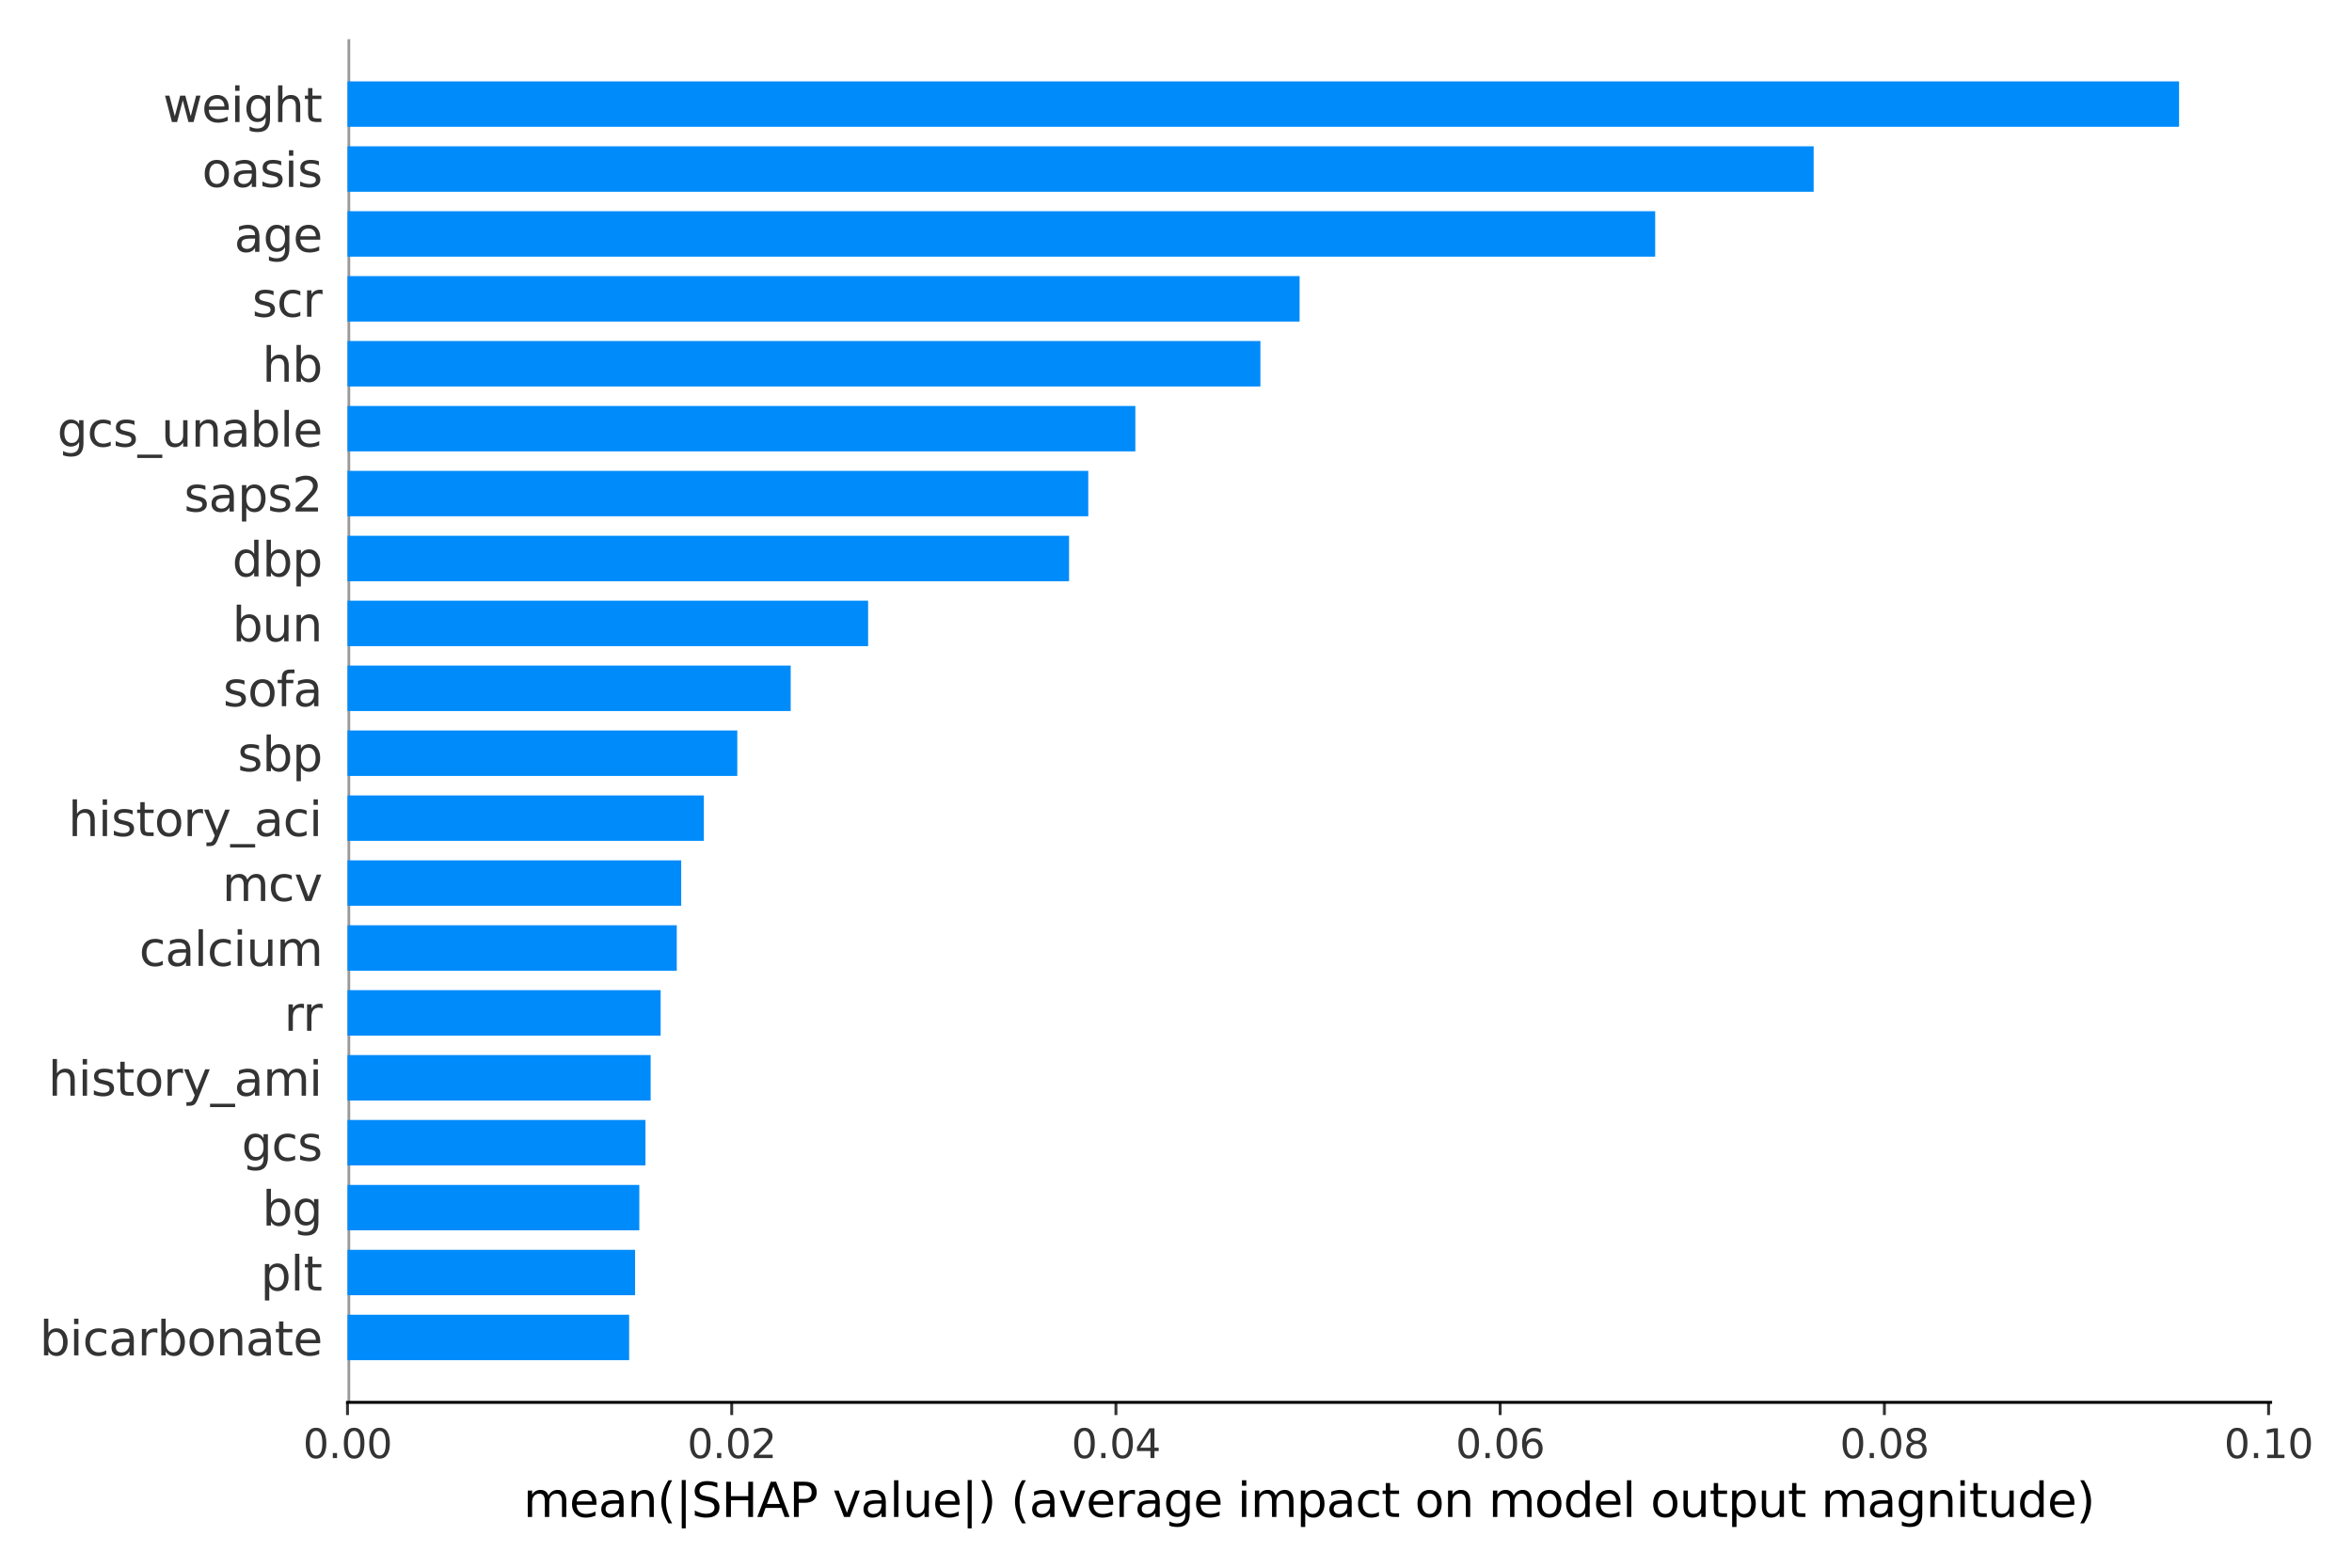 <?xml version="1.0" encoding="utf-8" standalone="no"?>
<!DOCTYPE svg PUBLIC "-//W3C//DTD SVG 1.1//EN"
  "http://www.w3.org/Graphics/SVG/1.1/DTD/svg11.dtd">
<svg xmlns:xlink="http://www.w3.org/1999/xlink" width="648pt" height="432pt" viewBox="0 0 648 432" xmlns="http://www.w3.org/2000/svg" version="1.1">
 <defs>
  <style type="text/css">*{stroke-linejoin: round; stroke-linecap: butt}</style>
 </defs>
 <g id="figure_1">
  <g id="patch_1">
   <path d="M 0 432 
L 648 432 
L 648 0 
L 0 0 
z
" style="fill: #ffffff"/>
  </g>
  <g id="axes_1">
   <g id="patch_2">
    <path d="M 95.74 386.44 
L 625.587 386.44 
L 625.587 10.8 
L 95.74 10.8 
z
" style="fill: #ffffff"/>
   </g>
   <g id="line2d_1">
    <path d="M 95.74 386.44 
L 95.74 10.8 
" clip-path="url(#p4dc604ceef)" style="fill: none; stroke: #999999; stroke-width: 1.5; stroke-linecap: square"/>
   </g>
   <g id="patch_3">
    <path d="M 95.74 374.813 
L 173.333 374.813 
L 173.333 362.292 
L 95.74 362.292 
z
" clip-path="url(#p4dc604ceef)" style="fill: #008bfb"/>
   </g>
   <g id="patch_4">
    <path d="M 95.74 356.925 
L 174.973 356.925 
L 174.973 344.404 
L 95.74 344.404 
z
" clip-path="url(#p4dc604ceef)" style="fill: #008bfb"/>
   </g>
   <g id="patch_5">
    <path d="M 95.74 339.038 
L 176.138 339.038 
L 176.138 326.516 
L 95.74 326.516 
z
" clip-path="url(#p4dc604ceef)" style="fill: #008bfb"/>
   </g>
   <g id="patch_6">
    <path d="M 95.74 321.15 
L 177.831 321.15 
L 177.831 308.629 
L 95.74 308.629 
z
" clip-path="url(#p4dc604ceef)" style="fill: #008bfb"/>
   </g>
   <g id="patch_7">
    <path d="M 95.74 303.263 
L 179.26 303.263 
L 179.26 290.741 
L 95.74 290.741 
z
" clip-path="url(#p4dc604ceef)" style="fill: #008bfb"/>
   </g>
   <g id="patch_8">
    <path d="M 95.74 285.375 
L 182.013 285.375 
L 182.013 272.854 
L 95.74 272.854 
z
" clip-path="url(#p4dc604ceef)" style="fill: #008bfb"/>
   </g>
   <g id="patch_9">
    <path d="M 95.74 267.487 
L 186.459 267.487 
L 186.459 254.966 
L 95.74 254.966 
z
" clip-path="url(#p4dc604ceef)" style="fill: #008bfb"/>
   </g>
   <g id="patch_10">
    <path d="M 95.74 249.6 
L 187.676 249.6 
L 187.676 237.078 
L 95.74 237.078 
z
" clip-path="url(#p4dc604ceef)" style="fill: #008bfb"/>
   </g>
   <g id="patch_11">
    <path d="M 95.74 231.712 
L 193.922 231.712 
L 193.922 219.191 
L 95.74 219.191 
z
" clip-path="url(#p4dc604ceef)" style="fill: #008bfb"/>
   </g>
   <g id="patch_12">
    <path d="M 95.74 213.824 
L 203.131 213.824 
L 203.131 201.303 
L 95.74 201.303 
z
" clip-path="url(#p4dc604ceef)" style="fill: #008bfb"/>
   </g>
   <g id="patch_13">
    <path d="M 95.74 195.937 
L 217.845 195.937 
L 217.845 183.416 
L 95.74 183.416 
z
" clip-path="url(#p4dc604ceef)" style="fill: #008bfb"/>
   </g>
   <g id="patch_14">
    <path d="M 95.74 178.049 
L 239.175 178.049 
L 239.175 165.528 
L 95.74 165.528 
z
" clip-path="url(#p4dc604ceef)" style="fill: #008bfb"/>
   </g>
   <g id="patch_15">
    <path d="M 95.74 160.162 
L 294.538 160.162 
L 294.538 147.64 
L 95.74 147.64 
z
" clip-path="url(#p4dc604ceef)" style="fill: #008bfb"/>
   </g>
   <g id="patch_16">
    <path d="M 95.74 142.274 
L 299.831 142.274 
L 299.831 129.753 
L 95.74 129.753 
z
" clip-path="url(#p4dc604ceef)" style="fill: #008bfb"/>
   </g>
   <g id="patch_17">
    <path d="M 95.74 124.386 
L 312.798 124.386 
L 312.798 111.865 
L 95.74 111.865 
z
" clip-path="url(#p4dc604ceef)" style="fill: #008bfb"/>
   </g>
   <g id="patch_18">
    <path d="M 95.74 106.499 
L 347.254 106.499 
L 347.254 93.977 
L 95.74 93.977 
z
" clip-path="url(#p4dc604ceef)" style="fill: #008bfb"/>
   </g>
   <g id="patch_19">
    <path d="M 95.74 88.611 
L 358.051 88.611 
L 358.051 76.09 
L 95.74 76.09 
z
" clip-path="url(#p4dc604ceef)" style="fill: #008bfb"/>
   </g>
   <g id="patch_20">
    <path d="M 95.74 70.724 
L 456.021 70.724 
L 456.021 58.202 
L 95.74 58.202 
z
" clip-path="url(#p4dc604ceef)" style="fill: #008bfb"/>
   </g>
   <g id="patch_21">
    <path d="M 95.74 52.836 
L 499.687 52.836 
L 499.687 40.315 
L 95.74 40.315 
z
" clip-path="url(#p4dc604ceef)" style="fill: #008bfb"/>
   </g>
   <g id="patch_22">
    <path d="M 95.74 34.948 
L 600.356 34.948 
L 600.356 22.427 
L 95.74 22.427 
z
" clip-path="url(#p4dc604ceef)" style="fill: #008bfb"/>
   </g>
   <g id="matplotlib.axis_1">
    <g id="xtick_1">
     <g id="line2d_2">
      <defs>
       <path id="m5cb78fc20e" d="M 0 0 
L 0 3.5 
" style="stroke: #333333; stroke-width: 0.8"/>
      </defs>
      <g>
       <use xlink:href="#m5cb78fc20e" x="95.74" y="386.44" style="fill: #333333; stroke: #333333; stroke-width: 0.8"/>
      </g>
     </g>
     <g id="text_1">
      <!-- 0.00 -->
      <g style="fill: #333333" transform="translate(83.494 401.798) scale(0.11 -0.11)">
       <defs>
        <path id="DejaVuSans-30" d="M 2034 4250 
Q 1547 4250 1301 3770 
Q 1056 3291 1056 2328 
Q 1056 1369 1301 889 
Q 1547 409 2034 409 
Q 2525 409 2770 889 
Q 3016 1369 3016 2328 
Q 3016 3291 2770 3770 
Q 2525 4250 2034 4250 
z
M 2034 4750 
Q 2819 4750 3233 4129 
Q 3647 3509 3647 2328 
Q 3647 1150 3233 529 
Q 2819 -91 2034 -91 
Q 1250 -91 836 529 
Q 422 1150 422 2328 
Q 422 3509 836 4129 
Q 1250 4750 2034 4750 
z
" transform="scale(0.016)"/>
        <path id="DejaVuSans-2e" d="M 684 794 
L 1344 794 
L 1344 0 
L 684 0 
L 684 794 
z
" transform="scale(0.016)"/>
       </defs>
       <use xlink:href="#DejaVuSans-30"/>
       <use xlink:href="#DejaVuSans-2e" x="63.623"/>
       <use xlink:href="#DejaVuSans-30" x="95.41"/>
       <use xlink:href="#DejaVuSans-30" x="159.033"/>
      </g>
     </g>
    </g>
    <g id="xtick_2">
     <g id="line2d_3">
      <g>
       <use xlink:href="#m5cb78fc20e" x="201.596" y="386.44" style="fill: #333333; stroke: #333333; stroke-width: 0.8"/>
      </g>
     </g>
     <g id="text_2">
      <!-- 0.02 -->
      <g style="fill: #333333" transform="translate(189.35 401.798) scale(0.11 -0.11)">
       <defs>
        <path id="DejaVuSans-32" d="M 1228 531 
L 3431 531 
L 3431 0 
L 469 0 
L 469 531 
Q 828 903 1448 1529 
Q 2069 2156 2228 2338 
Q 2531 2678 2651 2914 
Q 2772 3150 2772 3378 
Q 2772 3750 2511 3984 
Q 2250 4219 1831 4219 
Q 1534 4219 1204 4116 
Q 875 4013 500 3803 
L 500 4441 
Q 881 4594 1212 4672 
Q 1544 4750 1819 4750 
Q 2544 4750 2975 4387 
Q 3406 4025 3406 3419 
Q 3406 3131 3298 2873 
Q 3191 2616 2906 2266 
Q 2828 2175 2409 1742 
Q 1991 1309 1228 531 
z
" transform="scale(0.016)"/>
       </defs>
       <use xlink:href="#DejaVuSans-30"/>
       <use xlink:href="#DejaVuSans-2e" x="63.623"/>
       <use xlink:href="#DejaVuSans-30" x="95.41"/>
       <use xlink:href="#DejaVuSans-32" x="159.033"/>
      </g>
     </g>
    </g>
    <g id="xtick_3">
     <g id="line2d_4">
      <g>
       <use xlink:href="#m5cb78fc20e" x="307.452" y="386.44" style="fill: #333333; stroke: #333333; stroke-width: 0.8"/>
      </g>
     </g>
     <g id="text_3">
      <!-- 0.04 -->
      <g style="fill: #333333" transform="translate(295.206 401.798) scale(0.11 -0.11)">
       <defs>
        <path id="DejaVuSans-34" d="M 2419 4116 
L 825 1625 
L 2419 1625 
L 2419 4116 
z
M 2253 4666 
L 3047 4666 
L 3047 1625 
L 3713 1625 
L 3713 1100 
L 3047 1100 
L 3047 0 
L 2419 0 
L 2419 1100 
L 313 1100 
L 313 1709 
L 2253 4666 
z
" transform="scale(0.016)"/>
       </defs>
       <use xlink:href="#DejaVuSans-30"/>
       <use xlink:href="#DejaVuSans-2e" x="63.623"/>
       <use xlink:href="#DejaVuSans-30" x="95.41"/>
       <use xlink:href="#DejaVuSans-34" x="159.033"/>
      </g>
     </g>
    </g>
    <g id="xtick_4">
     <g id="line2d_5">
      <g>
       <use xlink:href="#m5cb78fc20e" x="413.308" y="386.44" style="fill: #333333; stroke: #333333; stroke-width: 0.8"/>
      </g>
     </g>
     <g id="text_4">
      <!-- 0.06 -->
      <g style="fill: #333333" transform="translate(401.062 401.798) scale(0.11 -0.11)">
       <defs>
        <path id="DejaVuSans-36" d="M 2113 2584 
Q 1688 2584 1439 2293 
Q 1191 2003 1191 1497 
Q 1191 994 1439 701 
Q 1688 409 2113 409 
Q 2538 409 2786 701 
Q 3034 994 3034 1497 
Q 3034 2003 2786 2293 
Q 2538 2584 2113 2584 
z
M 3366 4563 
L 3366 3988 
Q 3128 4100 2886 4159 
Q 2644 4219 2406 4219 
Q 1781 4219 1451 3797 
Q 1122 3375 1075 2522 
Q 1259 2794 1537 2939 
Q 1816 3084 2150 3084 
Q 2853 3084 3261 2657 
Q 3669 2231 3669 1497 
Q 3669 778 3244 343 
Q 2819 -91 2113 -91 
Q 1303 -91 875 529 
Q 447 1150 447 2328 
Q 447 3434 972 4092 
Q 1497 4750 2381 4750 
Q 2619 4750 2861 4703 
Q 3103 4656 3366 4563 
z
" transform="scale(0.016)"/>
       </defs>
       <use xlink:href="#DejaVuSans-30"/>
       <use xlink:href="#DejaVuSans-2e" x="63.623"/>
       <use xlink:href="#DejaVuSans-30" x="95.41"/>
       <use xlink:href="#DejaVuSans-36" x="159.033"/>
      </g>
     </g>
    </g>
    <g id="xtick_5">
     <g id="line2d_6">
      <g>
       <use xlink:href="#m5cb78fc20e" x="519.164" y="386.44" style="fill: #333333; stroke: #333333; stroke-width: 0.8"/>
      </g>
     </g>
     <g id="text_5">
      <!-- 0.08 -->
      <g style="fill: #333333" transform="translate(506.918 401.798) scale(0.11 -0.11)">
       <defs>
        <path id="DejaVuSans-38" d="M 2034 2216 
Q 1584 2216 1326 1975 
Q 1069 1734 1069 1313 
Q 1069 891 1326 650 
Q 1584 409 2034 409 
Q 2484 409 2743 651 
Q 3003 894 3003 1313 
Q 3003 1734 2745 1975 
Q 2488 2216 2034 2216 
z
M 1403 2484 
Q 997 2584 770 2862 
Q 544 3141 544 3541 
Q 544 4100 942 4425 
Q 1341 4750 2034 4750 
Q 2731 4750 3128 4425 
Q 3525 4100 3525 3541 
Q 3525 3141 3298 2862 
Q 3072 2584 2669 2484 
Q 3125 2378 3379 2068 
Q 3634 1759 3634 1313 
Q 3634 634 3220 271 
Q 2806 -91 2034 -91 
Q 1263 -91 848 271 
Q 434 634 434 1313 
Q 434 1759 690 2068 
Q 947 2378 1403 2484 
z
M 1172 3481 
Q 1172 3119 1398 2916 
Q 1625 2713 2034 2713 
Q 2441 2713 2670 2916 
Q 2900 3119 2900 3481 
Q 2900 3844 2670 4047 
Q 2441 4250 2034 4250 
Q 1625 4250 1398 4047 
Q 1172 3844 1172 3481 
z
" transform="scale(0.016)"/>
       </defs>
       <use xlink:href="#DejaVuSans-30"/>
       <use xlink:href="#DejaVuSans-2e" x="63.623"/>
       <use xlink:href="#DejaVuSans-30" x="95.41"/>
       <use xlink:href="#DejaVuSans-38" x="159.033"/>
      </g>
     </g>
    </g>
    <g id="xtick_6">
     <g id="line2d_7">
      <g>
       <use xlink:href="#m5cb78fc20e" x="625.02" y="386.44" style="fill: #333333; stroke: #333333; stroke-width: 0.8"/>
      </g>
     </g>
     <g id="text_6">
      <!-- 0.10 -->
      <g style="fill: #333333" transform="translate(612.774 401.798) scale(0.11 -0.11)">
       <defs>
        <path id="DejaVuSans-31" d="M 794 531 
L 1825 531 
L 1825 4091 
L 703 3866 
L 703 4441 
L 1819 4666 
L 2450 4666 
L 2450 531 
L 3481 531 
L 3481 0 
L 794 0 
L 794 531 
z
" transform="scale(0.016)"/>
       </defs>
       <use xlink:href="#DejaVuSans-30"/>
       <use xlink:href="#DejaVuSans-2e" x="63.623"/>
       <use xlink:href="#DejaVuSans-31" x="95.41"/>
       <use xlink:href="#DejaVuSans-30" x="159.033"/>
      </g>
     </g>
    </g>
    <g id="text_7">
     <!-- mean(|SHAP value|) (average impact on model output magnitude) -->
     <g transform="translate(144.194 418.021) scale(0.13 -0.13)">
      <defs>
       <path id="DejaVuSans-6d" d="M 3328 2828 
Q 3544 3216 3844 3400 
Q 4144 3584 4550 3584 
Q 5097 3584 5394 3201 
Q 5691 2819 5691 2113 
L 5691 0 
L 5113 0 
L 5113 2094 
Q 5113 2597 4934 2840 
Q 4756 3084 4391 3084 
Q 3944 3084 3684 2787 
Q 3425 2491 3425 1978 
L 3425 0 
L 2847 0 
L 2847 2094 
Q 2847 2600 2669 2842 
Q 2491 3084 2119 3084 
Q 1678 3084 1418 2786 
Q 1159 2488 1159 1978 
L 1159 0 
L 581 0 
L 581 3500 
L 1159 3500 
L 1159 2956 
Q 1356 3278 1631 3431 
Q 1906 3584 2284 3584 
Q 2666 3584 2933 3390 
Q 3200 3197 3328 2828 
z
" transform="scale(0.016)"/>
       <path id="DejaVuSans-65" d="M 3597 1894 
L 3597 1613 
L 953 1613 
Q 991 1019 1311 708 
Q 1631 397 2203 397 
Q 2534 397 2845 478 
Q 3156 559 3463 722 
L 3463 178 
Q 3153 47 2828 -22 
Q 2503 -91 2169 -91 
Q 1331 -91 842 396 
Q 353 884 353 1716 
Q 353 2575 817 3079 
Q 1281 3584 2069 3584 
Q 2775 3584 3186 3129 
Q 3597 2675 3597 1894 
z
M 3022 2063 
Q 3016 2534 2758 2815 
Q 2500 3097 2075 3097 
Q 1594 3097 1305 2825 
Q 1016 2553 972 2059 
L 3022 2063 
z
" transform="scale(0.016)"/>
       <path id="DejaVuSans-61" d="M 2194 1759 
Q 1497 1759 1228 1600 
Q 959 1441 959 1056 
Q 959 750 1161 570 
Q 1363 391 1709 391 
Q 2188 391 2477 730 
Q 2766 1069 2766 1631 
L 2766 1759 
L 2194 1759 
z
M 3341 1997 
L 3341 0 
L 2766 0 
L 2766 531 
Q 2569 213 2275 61 
Q 1981 -91 1556 -91 
Q 1019 -91 701 211 
Q 384 513 384 1019 
Q 384 1609 779 1909 
Q 1175 2209 1959 2209 
L 2766 2209 
L 2766 2266 
Q 2766 2663 2505 2880 
Q 2244 3097 1772 3097 
Q 1472 3097 1187 3025 
Q 903 2953 641 2809 
L 641 3341 
Q 956 3463 1253 3523 
Q 1550 3584 1831 3584 
Q 2591 3584 2966 3190 
Q 3341 2797 3341 1997 
z
" transform="scale(0.016)"/>
       <path id="DejaVuSans-6e" d="M 3513 2113 
L 3513 0 
L 2938 0 
L 2938 2094 
Q 2938 2591 2744 2837 
Q 2550 3084 2163 3084 
Q 1697 3084 1428 2787 
Q 1159 2491 1159 1978 
L 1159 0 
L 581 0 
L 581 3500 
L 1159 3500 
L 1159 2956 
Q 1366 3272 1645 3428 
Q 1925 3584 2291 3584 
Q 2894 3584 3203 3211 
Q 3513 2838 3513 2113 
z
" transform="scale(0.016)"/>
       <path id="DejaVuSans-28" d="M 1984 4856 
Q 1566 4138 1362 3434 
Q 1159 2731 1159 2009 
Q 1159 1288 1364 580 
Q 1569 -128 1984 -844 
L 1484 -844 
Q 1016 -109 783 600 
Q 550 1309 550 2009 
Q 550 2706 781 3412 
Q 1013 4119 1484 4856 
L 1984 4856 
z
" transform="scale(0.016)"/>
       <path id="DejaVuSans-7c" d="M 1344 4891 
L 1344 -1509 
L 813 -1509 
L 813 4891 
L 1344 4891 
z
" transform="scale(0.016)"/>
       <path id="DejaVuSans-53" d="M 3425 4513 
L 3425 3897 
Q 3066 4069 2747 4153 
Q 2428 4238 2131 4238 
Q 1616 4238 1336 4038 
Q 1056 3838 1056 3469 
Q 1056 3159 1242 3001 
Q 1428 2844 1947 2747 
L 2328 2669 
Q 3034 2534 3370 2195 
Q 3706 1856 3706 1288 
Q 3706 609 3251 259 
Q 2797 -91 1919 -91 
Q 1588 -91 1214 -16 
Q 841 59 441 206 
L 441 856 
Q 825 641 1194 531 
Q 1563 422 1919 422 
Q 2459 422 2753 634 
Q 3047 847 3047 1241 
Q 3047 1584 2836 1778 
Q 2625 1972 2144 2069 
L 1759 2144 
Q 1053 2284 737 2584 
Q 422 2884 422 3419 
Q 422 4038 858 4394 
Q 1294 4750 2059 4750 
Q 2388 4750 2728 4690 
Q 3069 4631 3425 4513 
z
" transform="scale(0.016)"/>
       <path id="DejaVuSans-48" d="M 628 4666 
L 1259 4666 
L 1259 2753 
L 3553 2753 
L 3553 4666 
L 4184 4666 
L 4184 0 
L 3553 0 
L 3553 2222 
L 1259 2222 
L 1259 0 
L 628 0 
L 628 4666 
z
" transform="scale(0.016)"/>
       <path id="DejaVuSans-41" d="M 2188 4044 
L 1331 1722 
L 3047 1722 
L 2188 4044 
z
M 1831 4666 
L 2547 4666 
L 4325 0 
L 3669 0 
L 3244 1197 
L 1141 1197 
L 716 0 
L 50 0 
L 1831 4666 
z
" transform="scale(0.016)"/>
       <path id="DejaVuSans-50" d="M 1259 4147 
L 1259 2394 
L 2053 2394 
Q 2494 2394 2734 2622 
Q 2975 2850 2975 3272 
Q 2975 3691 2734 3919 
Q 2494 4147 2053 4147 
L 1259 4147 
z
M 628 4666 
L 2053 4666 
Q 2838 4666 3239 4311 
Q 3641 3956 3641 3272 
Q 3641 2581 3239 2228 
Q 2838 1875 2053 1875 
L 1259 1875 
L 1259 0 
L 628 0 
L 628 4666 
z
" transform="scale(0.016)"/>
       <path id="DejaVuSans-20" transform="scale(0.016)"/>
       <path id="DejaVuSans-76" d="M 191 3500 
L 800 3500 
L 1894 563 
L 2988 3500 
L 3597 3500 
L 2284 0 
L 1503 0 
L 191 3500 
z
" transform="scale(0.016)"/>
       <path id="DejaVuSans-6c" d="M 603 4863 
L 1178 4863 
L 1178 0 
L 603 0 
L 603 4863 
z
" transform="scale(0.016)"/>
       <path id="DejaVuSans-75" d="M 544 1381 
L 544 3500 
L 1119 3500 
L 1119 1403 
Q 1119 906 1312 657 
Q 1506 409 1894 409 
Q 2359 409 2629 706 
Q 2900 1003 2900 1516 
L 2900 3500 
L 3475 3500 
L 3475 0 
L 2900 0 
L 2900 538 
Q 2691 219 2414 64 
Q 2138 -91 1772 -91 
Q 1169 -91 856 284 
Q 544 659 544 1381 
z
M 1991 3584 
L 1991 3584 
z
" transform="scale(0.016)"/>
       <path id="DejaVuSans-29" d="M 513 4856 
L 1013 4856 
Q 1481 4119 1714 3412 
Q 1947 2706 1947 2009 
Q 1947 1309 1714 600 
Q 1481 -109 1013 -844 
L 513 -844 
Q 928 -128 1133 580 
Q 1338 1288 1338 2009 
Q 1338 2731 1133 3434 
Q 928 4138 513 4856 
z
" transform="scale(0.016)"/>
       <path id="DejaVuSans-72" d="M 2631 2963 
Q 2534 3019 2420 3045 
Q 2306 3072 2169 3072 
Q 1681 3072 1420 2755 
Q 1159 2438 1159 1844 
L 1159 0 
L 581 0 
L 581 3500 
L 1159 3500 
L 1159 2956 
Q 1341 3275 1631 3429 
Q 1922 3584 2338 3584 
Q 2397 3584 2469 3576 
Q 2541 3569 2628 3553 
L 2631 2963 
z
" transform="scale(0.016)"/>
       <path id="DejaVuSans-67" d="M 2906 1791 
Q 2906 2416 2648 2759 
Q 2391 3103 1925 3103 
Q 1463 3103 1205 2759 
Q 947 2416 947 1791 
Q 947 1169 1205 825 
Q 1463 481 1925 481 
Q 2391 481 2648 825 
Q 2906 1169 2906 1791 
z
M 3481 434 
Q 3481 -459 3084 -895 
Q 2688 -1331 1869 -1331 
Q 1566 -1331 1297 -1286 
Q 1028 -1241 775 -1147 
L 775 -588 
Q 1028 -725 1275 -790 
Q 1522 -856 1778 -856 
Q 2344 -856 2625 -561 
Q 2906 -266 2906 331 
L 2906 616 
Q 2728 306 2450 153 
Q 2172 0 1784 0 
Q 1141 0 747 490 
Q 353 981 353 1791 
Q 353 2603 747 3093 
Q 1141 3584 1784 3584 
Q 2172 3584 2450 3431 
Q 2728 3278 2906 2969 
L 2906 3500 
L 3481 3500 
L 3481 434 
z
" transform="scale(0.016)"/>
       <path id="DejaVuSans-69" d="M 603 3500 
L 1178 3500 
L 1178 0 
L 603 0 
L 603 3500 
z
M 603 4863 
L 1178 4863 
L 1178 4134 
L 603 4134 
L 603 4863 
z
" transform="scale(0.016)"/>
       <path id="DejaVuSans-70" d="M 1159 525 
L 1159 -1331 
L 581 -1331 
L 581 3500 
L 1159 3500 
L 1159 2969 
Q 1341 3281 1617 3432 
Q 1894 3584 2278 3584 
Q 2916 3584 3314 3078 
Q 3713 2572 3713 1747 
Q 3713 922 3314 415 
Q 2916 -91 2278 -91 
Q 1894 -91 1617 61 
Q 1341 213 1159 525 
z
M 3116 1747 
Q 3116 2381 2855 2742 
Q 2594 3103 2138 3103 
Q 1681 3103 1420 2742 
Q 1159 2381 1159 1747 
Q 1159 1113 1420 752 
Q 1681 391 2138 391 
Q 2594 391 2855 752 
Q 3116 1113 3116 1747 
z
" transform="scale(0.016)"/>
       <path id="DejaVuSans-63" d="M 3122 3366 
L 3122 2828 
Q 2878 2963 2633 3030 
Q 2388 3097 2138 3097 
Q 1578 3097 1268 2742 
Q 959 2388 959 1747 
Q 959 1106 1268 751 
Q 1578 397 2138 397 
Q 2388 397 2633 464 
Q 2878 531 3122 666 
L 3122 134 
Q 2881 22 2623 -34 
Q 2366 -91 2075 -91 
Q 1284 -91 818 406 
Q 353 903 353 1747 
Q 353 2603 823 3093 
Q 1294 3584 2113 3584 
Q 2378 3584 2631 3529 
Q 2884 3475 3122 3366 
z
" transform="scale(0.016)"/>
       <path id="DejaVuSans-74" d="M 1172 4494 
L 1172 3500 
L 2356 3500 
L 2356 3053 
L 1172 3053 
L 1172 1153 
Q 1172 725 1289 603 
Q 1406 481 1766 481 
L 2356 481 
L 2356 0 
L 1766 0 
Q 1100 0 847 248 
Q 594 497 594 1153 
L 594 3053 
L 172 3053 
L 172 3500 
L 594 3500 
L 594 4494 
L 1172 4494 
z
" transform="scale(0.016)"/>
       <path id="DejaVuSans-6f" d="M 1959 3097 
Q 1497 3097 1228 2736 
Q 959 2375 959 1747 
Q 959 1119 1226 758 
Q 1494 397 1959 397 
Q 2419 397 2687 759 
Q 2956 1122 2956 1747 
Q 2956 2369 2687 2733 
Q 2419 3097 1959 3097 
z
M 1959 3584 
Q 2709 3584 3137 3096 
Q 3566 2609 3566 1747 
Q 3566 888 3137 398 
Q 2709 -91 1959 -91 
Q 1206 -91 779 398 
Q 353 888 353 1747 
Q 353 2609 779 3096 
Q 1206 3584 1959 3584 
z
" transform="scale(0.016)"/>
       <path id="DejaVuSans-64" d="M 2906 2969 
L 2906 4863 
L 3481 4863 
L 3481 0 
L 2906 0 
L 2906 525 
Q 2725 213 2448 61 
Q 2172 -91 1784 -91 
Q 1150 -91 751 415 
Q 353 922 353 1747 
Q 353 2572 751 3078 
Q 1150 3584 1784 3584 
Q 2172 3584 2448 3432 
Q 2725 3281 2906 2969 
z
M 947 1747 
Q 947 1113 1208 752 
Q 1469 391 1925 391 
Q 2381 391 2643 752 
Q 2906 1113 2906 1747 
Q 2906 2381 2643 2742 
Q 2381 3103 1925 3103 
Q 1469 3103 1208 2742 
Q 947 2381 947 1747 
z
" transform="scale(0.016)"/>
      </defs>
      <use xlink:href="#DejaVuSans-6d"/>
      <use xlink:href="#DejaVuSans-65" x="97.412"/>
      <use xlink:href="#DejaVuSans-61" x="158.936"/>
      <use xlink:href="#DejaVuSans-6e" x="220.215"/>
      <use xlink:href="#DejaVuSans-28" x="283.594"/>
      <use xlink:href="#DejaVuSans-7c" x="322.607"/>
      <use xlink:href="#DejaVuSans-53" x="356.299"/>
      <use xlink:href="#DejaVuSans-48" x="419.775"/>
      <use xlink:href="#DejaVuSans-41" x="494.971"/>
      <use xlink:href="#DejaVuSans-50" x="563.379"/>
      <use xlink:href="#DejaVuSans-20" x="623.682"/>
      <use xlink:href="#DejaVuSans-76" x="655.469"/>
      <use xlink:href="#DejaVuSans-61" x="714.648"/>
      <use xlink:href="#DejaVuSans-6c" x="775.928"/>
      <use xlink:href="#DejaVuSans-75" x="803.711"/>
      <use xlink:href="#DejaVuSans-65" x="867.09"/>
      <use xlink:href="#DejaVuSans-7c" x="928.613"/>
      <use xlink:href="#DejaVuSans-29" x="962.305"/>
      <use xlink:href="#DejaVuSans-20" x="1001.318"/>
      <use xlink:href="#DejaVuSans-28" x="1033.105"/>
      <use xlink:href="#DejaVuSans-61" x="1072.119"/>
      <use xlink:href="#DejaVuSans-76" x="1133.398"/>
      <use xlink:href="#DejaVuSans-65" x="1192.578"/>
      <use xlink:href="#DejaVuSans-72" x="1254.102"/>
      <use xlink:href="#DejaVuSans-61" x="1295.215"/>
      <use xlink:href="#DejaVuSans-67" x="1356.494"/>
      <use xlink:href="#DejaVuSans-65" x="1419.971"/>
      <use xlink:href="#DejaVuSans-20" x="1481.494"/>
      <use xlink:href="#DejaVuSans-69" x="1513.281"/>
      <use xlink:href="#DejaVuSans-6d" x="1541.064"/>
      <use xlink:href="#DejaVuSans-70" x="1638.477"/>
      <use xlink:href="#DejaVuSans-61" x="1701.953"/>
      <use xlink:href="#DejaVuSans-63" x="1763.232"/>
      <use xlink:href="#DejaVuSans-74" x="1818.213"/>
      <use xlink:href="#DejaVuSans-20" x="1857.422"/>
      <use xlink:href="#DejaVuSans-6f" x="1889.209"/>
      <use xlink:href="#DejaVuSans-6e" x="1950.391"/>
      <use xlink:href="#DejaVuSans-20" x="2013.77"/>
      <use xlink:href="#DejaVuSans-6d" x="2045.557"/>
      <use xlink:href="#DejaVuSans-6f" x="2142.969"/>
      <use xlink:href="#DejaVuSans-64" x="2204.15"/>
      <use xlink:href="#DejaVuSans-65" x="2267.627"/>
      <use xlink:href="#DejaVuSans-6c" x="2329.15"/>
      <use xlink:href="#DejaVuSans-20" x="2356.934"/>
      <use xlink:href="#DejaVuSans-6f" x="2388.721"/>
      <use xlink:href="#DejaVuSans-75" x="2449.902"/>
      <use xlink:href="#DejaVuSans-74" x="2513.281"/>
      <use xlink:href="#DejaVuSans-70" x="2552.49"/>
      <use xlink:href="#DejaVuSans-75" x="2615.967"/>
      <use xlink:href="#DejaVuSans-74" x="2679.346"/>
      <use xlink:href="#DejaVuSans-20" x="2718.555"/>
      <use xlink:href="#DejaVuSans-6d" x="2750.342"/>
      <use xlink:href="#DejaVuSans-61" x="2847.754"/>
      <use xlink:href="#DejaVuSans-67" x="2909.033"/>
      <use xlink:href="#DejaVuSans-6e" x="2972.51"/>
      <use xlink:href="#DejaVuSans-69" x="3035.889"/>
      <use xlink:href="#DejaVuSans-74" x="3063.672"/>
      <use xlink:href="#DejaVuSans-75" x="3102.881"/>
      <use xlink:href="#DejaVuSans-64" x="3166.26"/>
      <use xlink:href="#DejaVuSans-65" x="3229.736"/>
      <use xlink:href="#DejaVuSans-29" x="3291.26"/>
     </g>
    </g>
   </g>
   <g id="matplotlib.axis_2">
    <g id="ytick_1">
     <g id="text_8">
      <!-- bicarbonate -->
      <g style="fill: #333333" transform="translate(10.909 373.491) scale(0.13 -0.13)">
       <defs>
        <path id="DejaVuSans-62" d="M 3116 1747 
Q 3116 2381 2855 2742 
Q 2594 3103 2138 3103 
Q 1681 3103 1420 2742 
Q 1159 2381 1159 1747 
Q 1159 1113 1420 752 
Q 1681 391 2138 391 
Q 2594 391 2855 752 
Q 3116 1113 3116 1747 
z
M 1159 2969 
Q 1341 3281 1617 3432 
Q 1894 3584 2278 3584 
Q 2916 3584 3314 3078 
Q 3713 2572 3713 1747 
Q 3713 922 3314 415 
Q 2916 -91 2278 -91 
Q 1894 -91 1617 61 
Q 1341 213 1159 525 
L 1159 0 
L 581 0 
L 581 4863 
L 1159 4863 
L 1159 2969 
z
" transform="scale(0.016)"/>
       </defs>
       <use xlink:href="#DejaVuSans-62"/>
       <use xlink:href="#DejaVuSans-69" x="63.477"/>
       <use xlink:href="#DejaVuSans-63" x="91.26"/>
       <use xlink:href="#DejaVuSans-61" x="146.24"/>
       <use xlink:href="#DejaVuSans-72" x="207.52"/>
       <use xlink:href="#DejaVuSans-62" x="248.633"/>
       <use xlink:href="#DejaVuSans-6f" x="312.109"/>
       <use xlink:href="#DejaVuSans-6e" x="373.291"/>
       <use xlink:href="#DejaVuSans-61" x="436.67"/>
       <use xlink:href="#DejaVuSans-74" x="497.949"/>
       <use xlink:href="#DejaVuSans-65" x="537.158"/>
      </g>
     </g>
    </g>
    <g id="ytick_2">
     <g id="text_9">
      <!-- plt -->
      <g style="fill: #333333" transform="translate(71.779 355.604) scale(0.13 -0.13)">
       <use xlink:href="#DejaVuSans-70"/>
       <use xlink:href="#DejaVuSans-6c" x="63.477"/>
       <use xlink:href="#DejaVuSans-74" x="91.26"/>
      </g>
     </g>
    </g>
    <g id="ytick_3">
     <g id="text_10">
      <!-- bg -->
      <g style="fill: #333333" transform="translate(72.234 337.716) scale(0.13 -0.13)">
       <use xlink:href="#DejaVuSans-62"/>
       <use xlink:href="#DejaVuSans-67" x="63.477"/>
      </g>
     </g>
    </g>
    <g id="ytick_4">
     <g id="text_11">
      <!-- gcs -->
      <g style="fill: #333333" transform="translate(66.567 319.829) scale(0.13 -0.13)">
       <defs>
        <path id="DejaVuSans-73" d="M 2834 3397 
L 2834 2853 
Q 2591 2978 2328 3040 
Q 2066 3103 1784 3103 
Q 1356 3103 1142 2972 
Q 928 2841 928 2578 
Q 928 2378 1081 2264 
Q 1234 2150 1697 2047 
L 1894 2003 
Q 2506 1872 2764 1633 
Q 3022 1394 3022 966 
Q 3022 478 2636 193 
Q 2250 -91 1575 -91 
Q 1294 -91 989 -36 
Q 684 19 347 128 
L 347 722 
Q 666 556 975 473 
Q 1284 391 1588 391 
Q 1994 391 2212 530 
Q 2431 669 2431 922 
Q 2431 1156 2273 1281 
Q 2116 1406 1581 1522 
L 1381 1569 
Q 847 1681 609 1914 
Q 372 2147 372 2553 
Q 372 3047 722 3315 
Q 1072 3584 1716 3584 
Q 2034 3584 2315 3537 
Q 2597 3491 2834 3397 
z
" transform="scale(0.016)"/>
       </defs>
       <use xlink:href="#DejaVuSans-67"/>
       <use xlink:href="#DejaVuSans-63" x="63.477"/>
       <use xlink:href="#DejaVuSans-73" x="118.457"/>
      </g>
     </g>
    </g>
    <g id="ytick_5">
     <g id="text_12">
      <!-- history_ami -->
      <g style="fill: #333333" transform="translate(13.287 301.941) scale(0.13 -0.13)">
       <defs>
        <path id="DejaVuSans-68" d="M 3513 2113 
L 3513 0 
L 2938 0 
L 2938 2094 
Q 2938 2591 2744 2837 
Q 2550 3084 2163 3084 
Q 1697 3084 1428 2787 
Q 1159 2491 1159 1978 
L 1159 0 
L 581 0 
L 581 4863 
L 1159 4863 
L 1159 2956 
Q 1366 3272 1645 3428 
Q 1925 3584 2291 3584 
Q 2894 3584 3203 3211 
Q 3513 2838 3513 2113 
z
" transform="scale(0.016)"/>
        <path id="DejaVuSans-79" d="M 2059 -325 
Q 1816 -950 1584 -1140 
Q 1353 -1331 966 -1331 
L 506 -1331 
L 506 -850 
L 844 -850 
Q 1081 -850 1212 -737 
Q 1344 -625 1503 -206 
L 1606 56 
L 191 3500 
L 800 3500 
L 1894 763 
L 2988 3500 
L 3597 3500 
L 2059 -325 
z
" transform="scale(0.016)"/>
        <path id="DejaVuSans-5f" d="M 3263 -1063 
L 3263 -1509 
L -63 -1509 
L -63 -1063 
L 3263 -1063 
z
" transform="scale(0.016)"/>
       </defs>
       <use xlink:href="#DejaVuSans-68"/>
       <use xlink:href="#DejaVuSans-69" x="63.379"/>
       <use xlink:href="#DejaVuSans-73" x="91.162"/>
       <use xlink:href="#DejaVuSans-74" x="143.262"/>
       <use xlink:href="#DejaVuSans-6f" x="182.471"/>
       <use xlink:href="#DejaVuSans-72" x="243.652"/>
       <use xlink:href="#DejaVuSans-79" x="284.766"/>
       <use xlink:href="#DejaVuSans-5f" x="343.945"/>
       <use xlink:href="#DejaVuSans-61" x="393.945"/>
       <use xlink:href="#DejaVuSans-6d" x="455.225"/>
       <use xlink:href="#DejaVuSans-69" x="552.637"/>
      </g>
     </g>
    </g>
    <g id="ytick_6">
     <g id="text_13">
      <!-- rr -->
      <g style="fill: #333333" transform="translate(78.279 284.053) scale(0.13 -0.13)">
       <use xlink:href="#DejaVuSans-72"/>
       <use xlink:href="#DejaVuSans-72" x="39.363"/>
      </g>
     </g>
    </g>
    <g id="ytick_7">
     <g id="text_14">
      <!-- calcium -->
      <g style="fill: #333333" transform="translate(38.353 266.166) scale(0.13 -0.13)">
       <use xlink:href="#DejaVuSans-63"/>
       <use xlink:href="#DejaVuSans-61" x="54.98"/>
       <use xlink:href="#DejaVuSans-6c" x="116.26"/>
       <use xlink:href="#DejaVuSans-63" x="144.043"/>
       <use xlink:href="#DejaVuSans-69" x="199.023"/>
       <use xlink:href="#DejaVuSans-75" x="226.807"/>
       <use xlink:href="#DejaVuSans-6d" x="290.186"/>
      </g>
     </g>
    </g>
    <g id="ytick_8">
     <g id="text_15">
      <!-- mcv -->
      <g style="fill: #333333" transform="translate(61.235 248.278) scale(0.13 -0.13)">
       <use xlink:href="#DejaVuSans-6d"/>
       <use xlink:href="#DejaVuSans-63" x="97.412"/>
       <use xlink:href="#DejaVuSans-76" x="152.393"/>
      </g>
     </g>
    </g>
    <g id="ytick_9">
     <g id="text_16">
      <!-- history_aci -->
      <g style="fill: #333333" transform="translate(18.802 230.39) scale(0.13 -0.13)">
       <use xlink:href="#DejaVuSans-68"/>
       <use xlink:href="#DejaVuSans-69" x="63.379"/>
       <use xlink:href="#DejaVuSans-73" x="91.162"/>
       <use xlink:href="#DejaVuSans-74" x="143.262"/>
       <use xlink:href="#DejaVuSans-6f" x="182.471"/>
       <use xlink:href="#DejaVuSans-72" x="243.652"/>
       <use xlink:href="#DejaVuSans-79" x="284.766"/>
       <use xlink:href="#DejaVuSans-5f" x="343.945"/>
       <use xlink:href="#DejaVuSans-61" x="393.945"/>
       <use xlink:href="#DejaVuSans-63" x="455.225"/>
       <use xlink:href="#DejaVuSans-69" x="510.205"/>
      </g>
     </g>
    </g>
    <g id="ytick_10">
     <g id="text_17">
      <!-- sbp -->
      <g style="fill: #333333" transform="translate(65.462 212.503) scale(0.13 -0.13)">
       <use xlink:href="#DejaVuSans-73"/>
       <use xlink:href="#DejaVuSans-62" x="52.1"/>
       <use xlink:href="#DejaVuSans-70" x="115.576"/>
      </g>
     </g>
    </g>
    <g id="ytick_11">
     <g id="text_18">
      <!-- sofa -->
      <g style="fill: #333333" transform="translate(61.47 194.615) scale(0.13 -0.13)">
       <defs>
        <path id="DejaVuSans-66" d="M 2375 4863 
L 2375 4384 
L 1825 4384 
Q 1516 4384 1395 4259 
Q 1275 4134 1275 3809 
L 1275 3500 
L 2222 3500 
L 2222 3053 
L 1275 3053 
L 1275 0 
L 697 0 
L 697 3053 
L 147 3053 
L 147 3500 
L 697 3500 
L 697 3744 
Q 697 4328 969 4595 
Q 1241 4863 1831 4863 
L 2375 4863 
z
" transform="scale(0.016)"/>
       </defs>
       <use xlink:href="#DejaVuSans-73"/>
       <use xlink:href="#DejaVuSans-6f" x="52.1"/>
       <use xlink:href="#DejaVuSans-66" x="113.281"/>
       <use xlink:href="#DejaVuSans-61" x="148.486"/>
      </g>
     </g>
    </g>
    <g id="ytick_12">
     <g id="text_19">
      <!-- bun -->
      <g style="fill: #333333" transform="translate(64.01 176.728) scale(0.13 -0.13)">
       <use xlink:href="#DejaVuSans-62"/>
       <use xlink:href="#DejaVuSans-75" x="63.477"/>
       <use xlink:href="#DejaVuSans-6e" x="126.855"/>
      </g>
     </g>
    </g>
    <g id="ytick_13">
     <g id="text_20">
      <!-- dbp -->
      <g style="fill: #333333" transform="translate(63.981 158.84) scale(0.13 -0.13)">
       <use xlink:href="#DejaVuSans-64"/>
       <use xlink:href="#DejaVuSans-62" x="63.477"/>
       <use xlink:href="#DejaVuSans-70" x="126.953"/>
      </g>
     </g>
    </g>
    <g id="ytick_14">
     <g id="text_21">
      <!-- saps2 -->
      <g style="fill: #333333" transform="translate(50.705 140.952) scale(0.13 -0.13)">
       <use xlink:href="#DejaVuSans-73"/>
       <use xlink:href="#DejaVuSans-61" x="52.1"/>
       <use xlink:href="#DejaVuSans-70" x="113.379"/>
       <use xlink:href="#DejaVuSans-73" x="176.855"/>
       <use xlink:href="#DejaVuSans-32" x="228.955"/>
      </g>
     </g>
    </g>
    <g id="ytick_15">
     <g id="text_22">
      <!-- gcs_unable -->
      <g style="fill: #333333" transform="translate(15.759 123.065) scale(0.13 -0.13)">
       <use xlink:href="#DejaVuSans-67"/>
       <use xlink:href="#DejaVuSans-63" x="63.477"/>
       <use xlink:href="#DejaVuSans-73" x="118.457"/>
       <use xlink:href="#DejaVuSans-5f" x="170.557"/>
       <use xlink:href="#DejaVuSans-75" x="220.557"/>
       <use xlink:href="#DejaVuSans-6e" x="283.936"/>
       <use xlink:href="#DejaVuSans-61" x="347.314"/>
       <use xlink:href="#DejaVuSans-62" x="408.594"/>
       <use xlink:href="#DejaVuSans-6c" x="472.07"/>
       <use xlink:href="#DejaVuSans-65" x="499.854"/>
      </g>
     </g>
    </g>
    <g id="ytick_16">
     <g id="text_23">
      <!-- hb -->
      <g style="fill: #333333" transform="translate(72.248 105.177) scale(0.13 -0.13)">
       <use xlink:href="#DejaVuSans-68"/>
       <use xlink:href="#DejaVuSans-62" x="63.379"/>
      </g>
     </g>
    </g>
    <g id="ytick_17">
     <g id="text_24">
      <!-- scr -->
      <g style="fill: #333333" transform="translate(69.476 87.289) scale(0.13 -0.13)">
       <use xlink:href="#DejaVuSans-73"/>
       <use xlink:href="#DejaVuSans-63" x="52.1"/>
       <use xlink:href="#DejaVuSans-72" x="107.08"/>
      </g>
     </g>
    </g>
    <g id="ytick_18">
     <g id="text_25">
      <!-- age -->
      <g style="fill: #333333" transform="translate(64.521 69.402) scale(0.13 -0.13)">
       <use xlink:href="#DejaVuSans-61"/>
       <use xlink:href="#DejaVuSans-67" x="61.279"/>
       <use xlink:href="#DejaVuSans-65" x="124.756"/>
      </g>
     </g>
    </g>
    <g id="ytick_19">
     <g id="text_26">
      <!-- oasis -->
      <g style="fill: #333333" transform="translate(55.663 51.514) scale(0.13 -0.13)">
       <use xlink:href="#DejaVuSans-6f"/>
       <use xlink:href="#DejaVuSans-61" x="61.182"/>
       <use xlink:href="#DejaVuSans-73" x="122.461"/>
       <use xlink:href="#DejaVuSans-69" x="174.561"/>
       <use xlink:href="#DejaVuSans-73" x="202.344"/>
      </g>
     </g>
    </g>
    <g id="ytick_20">
     <g id="text_27">
      <!-- weight -->
      <g style="fill: #333333" transform="translate(44.91 33.627) scale(0.13 -0.13)">
       <defs>
        <path id="DejaVuSans-77" d="M 269 3500 
L 844 3500 
L 1563 769 
L 2278 3500 
L 2956 3500 
L 3675 769 
L 4391 3500 
L 4966 3500 
L 4050 0 
L 3372 0 
L 2619 2869 
L 1863 0 
L 1184 0 
L 269 3500 
z
" transform="scale(0.016)"/>
       </defs>
       <use xlink:href="#DejaVuSans-77"/>
       <use xlink:href="#DejaVuSans-65" x="81.787"/>
       <use xlink:href="#DejaVuSans-69" x="143.311"/>
       <use xlink:href="#DejaVuSans-67" x="171.094"/>
       <use xlink:href="#DejaVuSans-68" x="234.57"/>
       <use xlink:href="#DejaVuSans-74" x="297.949"/>
      </g>
     </g>
    </g>
   </g>
   <g id="patch_23">
    <path d="M 95.74 386.44 
L 625.587 386.44 
" style="fill: none; stroke: #000000; stroke-width: 0.8; stroke-linejoin: miter; stroke-linecap: square"/>
   </g>
  </g>
 </g>
 <defs>
  <clipPath id="p4dc604ceef">
   <rect x="95.74" y="10.8" width="529.847" height="375.64"/>
  </clipPath>
 </defs>
</svg>
